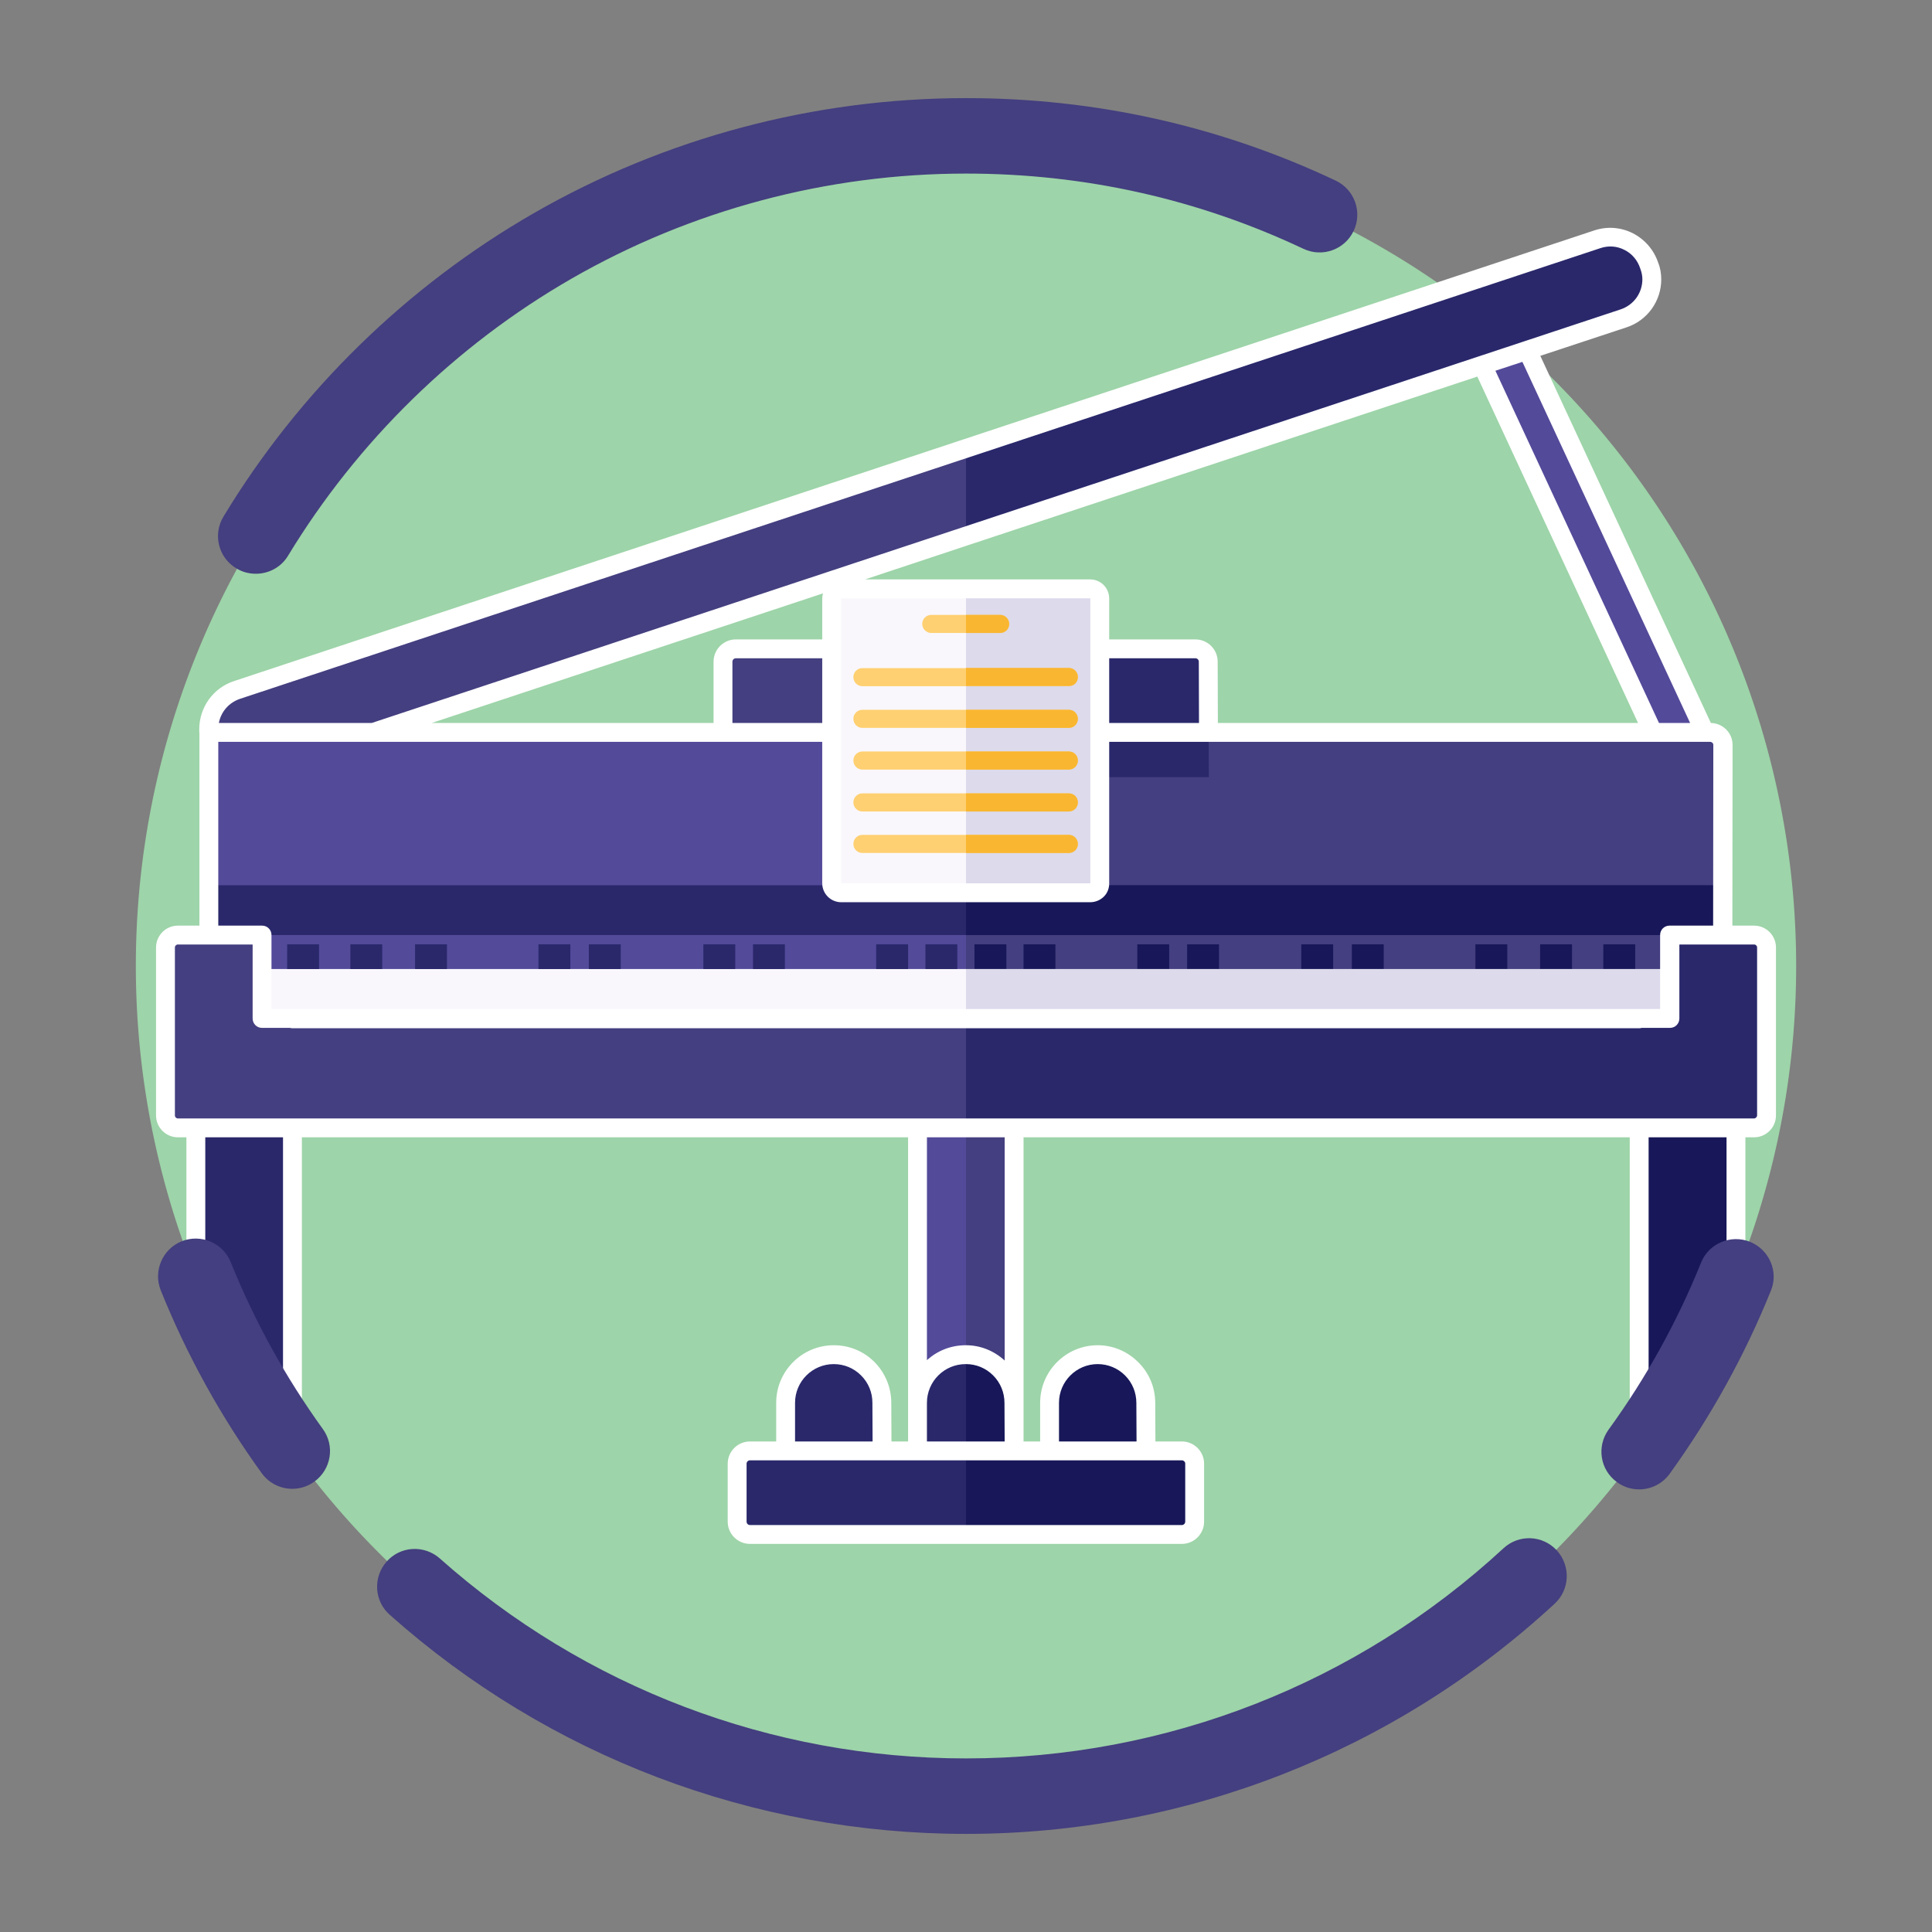 <svg xmlns="http://www.w3.org/2000/svg" viewBox="0 0 1024 1024" width="200" height="200"><rect x="0" y="0" width="1024" height="1024" fill="#808080" stroke="none"/><path d="M512 512m-440 0a440 440 0 1 0 880 0 440 440 0 1 0-880 0Z" fill="#9DD4A9" /><path d="M640.6 411.9H383.2v-61.2c0-3.8 3-6.8 6.8-6.8h243.6c3.8 0 6.8 3 6.8 6.8l0.2 61.2z" fill="#443F80" /><path d="M155 540v229.2c-4.8-6.7-9.5-13.5-13.9-20.5-14.6-22.7-27.1-46.9-37.3-72.2V540H155z" fill="#2A286B" /><path d="M920.1 540v137a434.22 434.22 0 0 1-37.1 71.7c-4.5 7.1-9.2 14-14.2 20.8V540h51.3z" fill="#171759" /><path d="M893.7 408.9c-4.6 0-9.1-2.7-11.3-7.1L778 177c-2.8-6.3-0.2-13.6 6-16.6 6.3-2.8 13.6-0.2 16.6 6L905 391.1c2.8 6.3 0.2 13.6-6 16.6-1.6 0.9-3.5 1.2-5.3 1.2z" fill="#534A9A" /><path d="M875.5 148c0 9.2-5.9 17.7-15 20.7L512 284.1 139.2 407.6c-11.4 3.8-23.7-2.5-27.5-14.1-0.8-2.3-1.1-4.6-1.1-6.9 0-9.3 5.9-17.9 15-20.9l386.3-128 334.8-110.9c11.4-3.8 23.7 2.5 27.5 14.1 0.9 2.3 1.3 4.8 1.3 7.1z" fill="#443F80" /><path d="M486.3 540h51.2v255.6h-51.2zM913.3 394.8l-0.2 145.2H110.7V388.2h795.9c3.7 0 6.7 3 6.7 6.6z" fill="#534A9A" /><path d="M110.7 513.6h802.5V540H110.7z" fill="#F9F7FC" /><path d="M913.3 394.8l-0.2 145.2H537.5v255.6H512V388.2h394.6c3.7 0 6.7 3 6.7 6.6z" fill="#443F80" /><path d="M152.2 500.5h16.9v13.1h-16.9zM185.7 500.5h16.9v13.1h-16.9zM220 500.5h16.9v13.1H220zM285.4 500.5h16.9v13.1h-16.9zM312.1 500.5H329v13.1h-16.9zM372.8 500.5h16.9v13.1h-16.9zM399.1 500.5H416v13.1h-16.9z" fill="#2A286B" /><path d="M849.8 500.5h16.9v13.1h-16.9zM816.3 500.5h16.9v13.1h-16.9zM782 500.5h16.9v13.1H782zM716.5 500.5h16.9v13.1h-16.9zM689.7 500.5h16.9v13.1h-16.9zM629.2 500.5h16.9v13.1h-16.9zM602.8 500.5h16.9v13.1h-16.9z" fill="#171759" /><path d="M464.4 500.5h16.9v13.1h-16.9zM490.5 500.5h16.9v13.1h-16.9z" fill="#2A286B" /><path d="M516.5 500.5h16.9v13.1h-16.9zM542.5 500.5h16.9v13.1h-16.9z" fill="#171759" /><path d="M936.3 502.2v89c0 3.6-3 6.6-6.6 6.6H94.3c-3.7 0-6.6-3-6.6-6.6v-89c0-3.7 3-6.6 6.6-6.6h44.6v44.2h746.2v-44.2h44.6c3.6 0 6.6 2.9 6.6 6.6z" fill="#443F80" /><path d="M936.3 502.2v89c0 3.6-3 6.6-6.6 6.6H512v-58h373.1v-44.2h44.6c3.6 0 6.6 2.9 6.6 6.6z" fill="#2A286B" /><path d="M537.5 782.3h-51.2v-38.8c0-14.1 11.4-25.5 25.5-25.5h0.2c7 0 13.3 2.9 17.9 7.5 4.6 4.6 7.5 11 7.5 18.1l0.1 25.5v13.2zM467.6 782.3h-51.2v-38.8c0-14.1 11.4-25.5 25.5-25.5s25.5 11.4 25.5 25.5l0.2 38.8zM607.5 782.3h-51.2v-38.8c0-14.1 11.4-25.5 25.5-25.5 7 0 13.4 2.9 18 7.5s7.5 11 7.5 18.1l0.1 25.5 0.1 13.2z" fill="#2A286B" /><path d="M633.2 775.8v30.7c0 3.8-3 6.8-6.8 6.8H397.5c-3.8 0-6.8-3-6.8-6.8v-30.7c0-3.8 3-6.8 6.8-6.8h228.9c3.8 0 6.8 3 6.8 6.8z" fill="#2A286B" /><path d="M640.5 350.7l0.2 61.2H512v-68h121.7c3.8 0 6.8 3 6.8 6.8zM875.5 148c0 9.2-5.9 17.7-15 20.7L512 284.1v-46.5l334.8-110.9c11.4-3.8 23.7 2.5 27.5 14.1 0.8 2.4 1.2 4.9 1.2 7.2z" fill="#2A286B" /><path d="M577.8 473.2H445.9c-2.8 0-5.1-2.3-5.1-5.1V317.2c0-2.8 2.3-5.1 5.1-5.1h131.9c2.8 0 5.1 2.3 5.1 5.1V468c0.2 2.9-2.1 5.2-5.1 5.2z" fill="#F9F7FC" /><path d="M577.8 473.2H512V312.1h65.8c2.8 0 5.1 2.3 5.1 5.1V468c0.2 2.9-2.1 5.2-5.1 5.2z" fill="#DCDAEB" /><path d="M571.3 358.8c0 1.4-0.5 2.6-1.4 3.5s-2.1 1.4-3.4 1.4H457.1c-2.7 0-4.8-2.2-4.8-4.8 0-1.3 0.5-2.5 1.4-3.4s2.1-1.4 3.4-1.4h109.4c2.7-0.1 4.8 2.1 4.8 4.7zM571.3 381c0 1.3-0.5 2.5-1.4 3.4s-2.1 1.4-3.4 1.4H457.1c-2.7 0-4.8-2.2-4.8-4.8 0-1.3 0.5-2.5 1.4-3.4s2.1-1.4 3.4-1.4h109.4c2.7 0 4.8 2.2 4.8 4.8zM571.3 403.1c0 1.3-0.5 2.5-1.4 3.4s-2.1 1.4-3.4 1.4H457.1c-2.7 0-4.8-2.2-4.8-4.8 0-1.3 0.5-2.5 1.4-3.4s2.1-1.4 3.4-1.4h109.4c2.7 0 4.8 2.1 4.8 4.8zM571.3 425.3c0 1.3-0.5 2.5-1.4 3.4s-2.1 1.4-3.4 1.4H457.1c-2.7 0-4.8-2.2-4.8-4.8 0-1.3 0.5-2.5 1.4-3.4s2.1-1.4 3.4-1.4h109.4c2.7 0 4.8 2.1 4.8 4.8zM571.3 447.3c0 1.3-0.5 2.5-1.4 3.4s-2.1 1.4-3.4 1.4H457.1c-2.7 0-4.8-2.2-4.8-4.8 0-1.3 0.5-2.5 1.4-3.4s2.1-1.4 3.4-1.4h109.4c2.7 0 4.8 2.2 4.8 4.8zM534.9 330.7c0 1.3-0.5 2.5-1.4 3.4s-2.1 1.4-3.4 1.4h-36.5c-2.6 0-4.8-2.2-4.8-4.8 0-1.3 0.5-2.5 1.4-3.4s2.1-1.4 3.4-1.4h36.5c2.6-0.1 4.8 2.1 4.8 4.8z" fill="#FFD071" /><path d="M530.1 335.5H512v-9.6h18.1c2.6 0 4.8 2.2 4.8 4.8 0 1.3-0.5 2.5-1.4 3.4-0.9 0.8-2.1 1.4-3.4 1.4zM571.3 447.3c0 1.3-0.5 2.5-1.4 3.4s-2.1 1.4-3.4 1.4H512v-9.6h54.5c2.7 0 4.8 2.2 4.8 4.8zM571.3 425.3c0 1.3-0.5 2.5-1.4 3.4s-2.1 1.4-3.4 1.4H512v-9.6h54.5c2.7 0 4.8 2.1 4.8 4.8zM571.3 403.1c0 1.3-0.5 2.5-1.4 3.4s-2.1 1.4-3.4 1.4H512v-9.6h54.5c2.7 0 4.8 2.1 4.8 4.8zM571.3 381c0 1.3-0.5 2.5-1.4 3.4s-2.1 1.4-3.4 1.4H512v-9.6h54.5c2.7 0 4.8 2.2 4.8 4.8zM566.5 363.6H512V354h54.5c2.6 0 4.8 2.2 4.8 4.8 0 1.4-0.5 2.6-1.4 3.5-0.8 0.8-2 1.3-3.4 1.3z" fill="#F9B630" /><path d="M110.7 469.2h802.5v26.4H110.7z" fill="#2A286B" /><path d="M633.2 775.8v30.7c0 3.8-3 6.8-6.8 6.8H512V718c7 0 13.3 2.9 17.9 7.5 4.6 4.6 7.5 11 7.5 18.1l0.1 25.5h18.8v-25.5c0-14.1 11.4-25.5 25.5-25.5 7 0 13.4 2.9 18 7.5s7.5 11 7.5 18.1l0.1 25.5h19c3.8-0.2 6.8 2.8 6.8 6.6zM512 469.2h401.3v26.4H512z" fill="#171759" /><path d="M512 513.6h373.1V540H512z" fill="#DCDAEB" /><path d="M929.7 490.6h-11.5l0.1-95.8c0-6.3-5.1-11.5-11.5-11.6l-90.4-194.6 45.7-15.1c11-3.6 18.4-13.9 18.4-25.4 0-3-0.5-6.1-1.6-8.8-2.3-6.9-7.1-12.4-13.5-15.7-6.4-3.2-13.6-3.7-20.3-1.5L510.3 233 124 361c-11 3.6-18.4 13.9-18.4 25.6 0 0.8 0 1.6 0.1 2.3v101.7H94.3c-6.4 0-11.6 5.2-11.6 11.6v89c0 6.4 5.2 11.6 11.6 11.6h4.5v73.7c0 2.8 2.2 5 5 5s5-2.2 5-5v-73.7H150v166.4c0 2.8 2.2 5 5 5s5-2.2 5-5V602.8h321.3V764h-8.8l-0.1-20.5c0-8.1-3.2-15.8-8.9-21.6-5.8-5.8-13.4-8.9-21.6-8.9-16.8 0-30.5 13.7-30.5 30.5V764h-13.9c-6.5 0-11.8 5.3-11.8 11.8v30.7c0 6.5 5.3 11.8 11.8 11.8h228.9c6.5 0 11.8-5.3 11.8-11.8v-30.7c0-6.5-5.3-11.8-11.8-11.8h-14l-0.1-20.4c0-8.2-3.2-15.9-9-21.6-5.8-5.8-13.4-9-21.5-9-16.8 0-30.5 13.7-30.5 30.5V764h-8.8V602.8h321.3v166.7c0 2.8 2.2 5 5 5s5-2.2 5-5V602.8h41.3V677c0 2.8 2.2 5 5 5s5-2.2 5-5v-74.2h4.6c6.4 0 11.6-5.2 11.6-11.6v-89c0-6.4-5.2-11.6-11.6-11.6z m-33.9-107.4h-16.5l-86.7-186.7 14.3-4.7 88.9 191.4z m-317.9 85h-132l-0.1-0.1V317.2l0.1-0.1h131.9l0.1 0.1v151z m-349.1-85l207.4-68.7c-0.2 0.9-0.4 1.8-0.4 2.7v21.7H390c-6.5 0-11.8 5.3-11.8 11.8v32.5H228.8z m159.4-32.5c0-1 0.8-1.8 1.8-1.8h45.8v34.3h-47.6v-32.5z m199.7-1.8h45.7c1 0 1.8 0.8 1.8 1.8l0.1 32.5h-47.6v-34.3z m57.6 34.3l-0.1-32.5c0-6.5-5.3-11.8-11.8-11.8h-45.7v-21.7c0-5.6-4.5-10.1-10.1-10.1H458.5l55.1-18.3L783 199.6l85.2 183.6H645.5z m-518.3-12.8l386.3-128 334.8-110.9c4.2-1.4 8.7-1.1 12.6 0.9 4.1 2 7.1 5.6 8.5 10 0 0.1 0.1 0.2 0.1 0.3 0.6 1.6 1 3.5 1 5.3 0 7.3-4.6 13.7-11.6 16l-51 16.9-297.5 98.5L197 383.2h-81c1.1-5.9 5.3-10.8 11.2-12.8z m-11.5 22.8h320.1v74.9c0 5.6 4.5 10.1 10.1 10.1h131.9c2.9 0 5.6-1.2 7.5-3.2 1.8-1.9 2.7-4.5 2.6-7.1v-74.7h318.5c0.9 0 1.7 0.7 1.7 1.6l-0.1 95.8h-23.1c-2.8 0-5 2.2-5 5v39.2h-736v-39.2c0-2.8-2.2-5-5-5h-23.2v-97.4z m375.6 350.3c0-11.3 9.2-20.5 20.5-20.5h0.2c5.4 0 10.5 2.1 14.4 6 3.9 3.9 6 9.1 6 14.6l0.1 20.4h-41.2v-20.5z m-69.9 0c0-11.3 9.2-20.5 20.5-20.5 5.5 0 10.6 2.1 14.5 6 3.9 3.9 6 9 6 14.5l0.1 20.5h-41.1v-20.5z m206.8 32.3v30.7c0 1-0.8 1.8-1.8 1.8H397.5c-1 0-1.8-0.8-1.8-1.8v-30.7c0-1 0.8-1.8 1.8-1.8h228.8c1.1 0 1.9 0.8 1.9 1.8z m-66.9-32.3c0-11.3 9.2-20.5 20.5-20.5 5.4 0 10.6 2.1 14.5 6 3.9 3.9 6 9.1 6 14.6l0.1 20.4h-41.1v-20.5z m-28.8-22.4c-5.7-5.2-12.9-8.1-20.5-8.1h-0.2c-7.9 0-15.1 3-20.5 7.9V602.8h41.2v118.3z m398.8-129.9c0 0.8-0.8 1.6-1.6 1.6H94.3c-0.9 0-1.6-0.7-1.6-1.6v-89c0-0.9 0.7-1.6 1.6-1.6h39.6v39.2c0 2.8 2.2 5 5 5h14.8c0.4 0.1 0.9 0.2 1.3 0.2h713.8c0.5 0 0.9-0.1 1.3-0.2h15c2.8 0 5-2.2 5-5v-39.2h39.6c0.9 0 1.6 0.7 1.6 1.6v89z" fill="#FFFFFF" /><path d="M927.6 658.2c-10.2-4.1-21.9 0.8-26 11-12.6 31.3-29.1 61.1-49 88.5-6.5 9-4.5 21.5 4.5 27.9 3.5 2.6 7.6 3.8 11.7 3.8 6.2 0 12.3-2.9 16.2-8.3 21.7-30.1 39.8-62.7 53.6-97 4.2-10.1-0.8-21.7-11-25.9zM796.9 820.6C719.1 892.5 617.9 932 512 932c-103 0-202-37.6-278.9-106-8.3-7.3-20.9-6.6-28.2 1.7-7.3 8.3-6.6 20.9 1.7 28.2C290.7 930.8 399.2 972 512 972c116 0 226.8-43.3 312-122 8.1-7.5 8.6-20.1 1.1-28.3-7.5-8.1-20.1-8.6-28.2-1.1zM122.3 669c-4.1-10.2-15.8-15.2-26-11.1s-15.2 15.8-11.1 26c13.8 34.3 31.8 66.9 53.5 96.9 3.9 5.4 10 8.3 16.2 8.3 4.1 0 8.1-1.2 11.7-3.8 9-6.5 11-19 4.5-27.9-19.7-27.3-36.2-57.1-48.8-88.4zM125.2 301.2c3.2 2 6.8 2.9 10.4 2.9 6.8 0 13.4-3.4 17.1-9.6 36.8-60.6 88.7-111.4 150.2-146.8C366.2 111.3 438.5 92 512 92c62.6 0 122.8 13.4 178.9 39.9 10 4.7 21.9 0.4 26.6-9.6 4.7-10 0.4-21.9-9.6-26.6C646.5 66.7 580.5 52 512 52c-80.5 0-159.7 21.1-229.1 61-67.3 38.7-124.2 94.3-164.4 160.7-5.8 9.5-2.8 21.8 6.7 27.5z" fill="#443F80" /></svg>